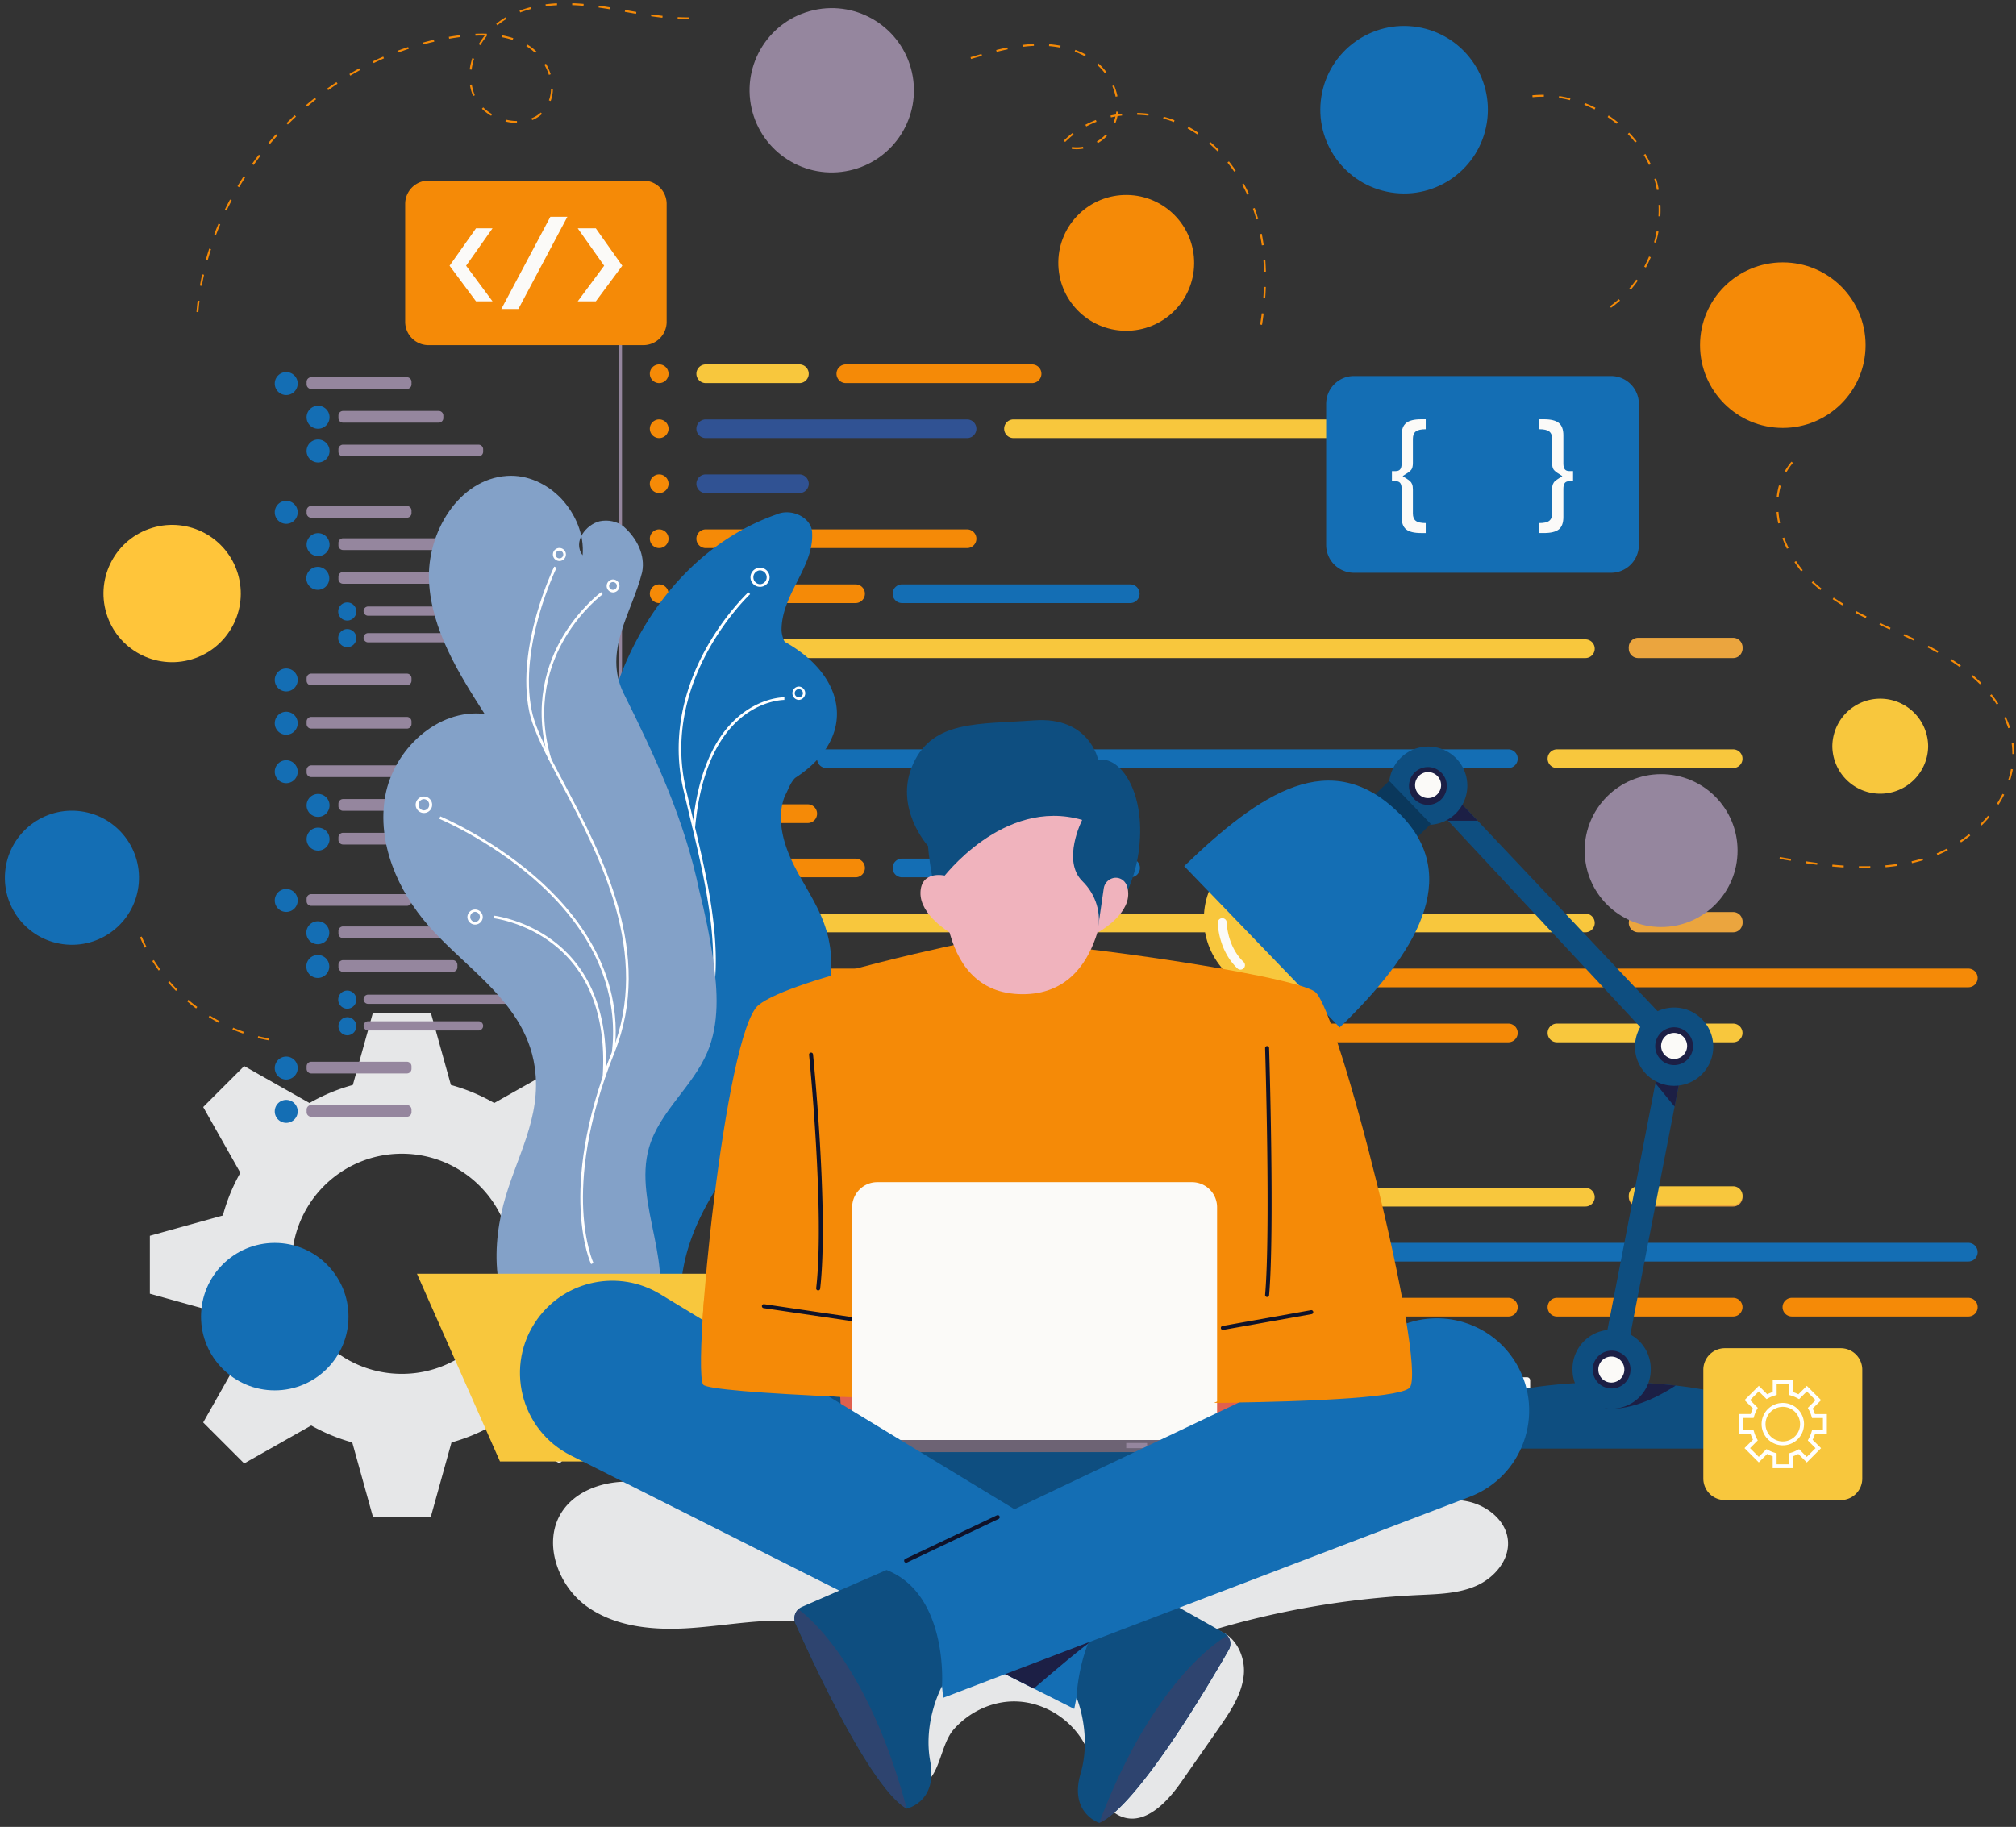 <svg xmlns="http://www.w3.org/2000/svg" width="331" height="300" viewBox="0 0 331 300">
    <rect x="0" y="0" width="331" height="300" fill="#333333" stroke="none"/>
    <g fill="none" fill-rule="evenodd">
        <path fill="#E6E7E8" d="M65.984 225.604c-9.982 0-18.074-8.092-18.074-18.074 0-9.982 8.092-18.074 18.074-18.074 9.982 0 18.074 8.092 18.074 18.074 0 9.982-8.092 18.074-18.074 18.074zm41.38-13.16v-9.512l-11.985-3.329a30.252 30.252 0 0 0-2.872-7.019l6.1-10.792-6.726-6.727-10.731 6.066a30.265 30.265 0 0 0-7.115-2.963l-3.295-11.86h-9.512l-3.295 11.86a30.265 30.265 0 0 0-7.115 2.963l-10.73-6.066-6.727 6.727 6.1 10.792a30.283 30.283 0 0 0-2.873 7.02l-11.984 3.328v9.513l12.08 3.356a30.276 30.276 0 0 0 2.866 6.834l-6.189 10.95 6.726 6.727 11.013-6.225a30.244 30.244 0 0 0 6.738 2.78l3.39 12.201h9.512l3.39-12.202a30.242 30.242 0 0 0 6.738-2.78l11.013 6.226 6.726-6.727-6.19-10.95a30.28 30.28 0 0 0 2.87-6.835l12.077-3.355z"/>
        <path fill="#95869E" d="M101.644 240.941h.48V54.118h-.48z"/>
        <path fill="#146EB4" d="M46.996 64.87a1.883 1.883 0 1 1 0-3.767 1.883 1.883 0 0 1 0 3.767"/>
        <path fill="#95869E" d="M66.804 63.87H51.1a.758.758 0 0 1-.758-.758v-.405c0-.419.34-.758.758-.758h15.705c.42 0 .759.34.759.758v.405c0 .42-.34.759-.759.759"/>
        <path fill="#146EB4" d="M46.996 86.013a1.883 1.883 0 1 1 0-3.767 1.883 1.883 0 0 1 0 3.767"/>
        <path fill="#95869E" d="M66.804 85.014H51.1a.758.758 0 0 1-.758-.759v-.405c0-.419.34-.758.758-.758h15.705c.42 0 .759.34.759.758v.405c0 .42-.34.759-.759.759"/>
        <path fill="#146EB4" d="M46.996 113.538a1.883 1.883 0 1 1 0-3.767 1.883 1.883 0 0 1 0 3.767"/>
        <path fill="#95869E" d="M66.804 112.538H51.1a.758.758 0 0 1-.758-.758v-.405c0-.42.34-.759.758-.759h15.705c.42 0 .759.34.759.759v.405c0 .418-.34.758-.759.758"/>
        <path fill="#146EB4" d="M46.996 120.65a1.883 1.883 0 1 1 0-3.767 1.883 1.883 0 0 1 0 3.766"/>
        <path fill="#95869E" d="M66.804 119.65H51.1a.758.758 0 0 1-.758-.758v-.406c0-.419.34-.758.758-.758h15.705c.42 0 .759.34.759.758v.406c0 .418-.34.758-.759.758"/>
        <path fill="#146EB4" d="M52.224 70.406a1.884 1.884 0 1 1 0-3.768 1.884 1.884 0 0 1 0 3.768"/>
        <path fill="#95869E" d="M72.032 69.406H56.327a.758.758 0 0 1-.758-.758v-.405c0-.419.34-.759.758-.759h15.705c.42 0 .759.34.759.759v.405c0 .419-.34.758-.759.758"/>
        <path fill="#146EB4" d="M52.224 75.942a1.884 1.884 0 1 1 0-3.768 1.884 1.884 0 0 1 0 3.768"/>
        <path fill="#95869E" d="M78.568 74.942h-22.24a.759.759 0 0 1-.759-.759v-.404c0-.42.34-.759.758-.759h22.24c.42 0 .76.34.76.759v.404c0 .42-.34.759-.76.759"/>
        <path fill="#146EB4" d="M52.224 91.318a1.883 1.883 0 1 1 1.884-1.884c0 1.04-.843 1.884-1.884 1.884"/>
        <path fill="#95869E" d="M83.719 90.319H56.327a.758.758 0 0 1-.758-.759v-.405c0-.419.34-.758.758-.758H83.72c.419 0 .758.34.758.758v.405c0 .42-.34.759-.758.759"/>
        <path fill="#146EB4" d="M52.224 96.854a1.884 1.884 0 1 1 0-3.767 1.884 1.884 0 0 1 0 3.767"/>
        <path fill="#95869E" d="M74.339 95.854H56.327a.759.759 0 0 1-.758-.758v-.405c0-.42.34-.758.758-.758H74.34c.419 0 .759.339.759.758v.405c0 .419-.34.758-.759.758"/>
        <path fill="#146EB4" d="M57.056 101.903a1.487 1.487 0 1 1 0-2.973 1.487 1.487 0 0 1 0 2.973"/>
        <path fill="#95869E" d="M91.1 101.114H60.454a.758.758 0 1 1 0-1.517H91.1a.758.758 0 1 1 0 1.517"/>
        <path fill="#146EB4" d="M57.056 106.272a1.487 1.487 0 1 1 0-2.973 1.487 1.487 0 0 1 0 2.973"/>
        <path fill="#95869E" d="M78.568 105.483H60.454a.758.758 0 1 1 0-1.517h18.114a.759.759 0 0 1 0 1.517"/>
        <path fill="#146EB4" d="M46.996 128.607a1.883 1.883 0 1 1 0-3.766 1.883 1.883 0 0 1 0 3.766"/>
        <path fill="#95869E" d="M66.804 127.608H51.1a.758.758 0 0 1-.758-.759v-.405c0-.419.34-.758.758-.758h15.705c.42 0 .759.34.759.758v.405c0 .42-.34.759-.759.759"/>
        <path fill="#146EB4" d="M46.996 149.75a1.883 1.883 0 1 1 0-3.767 1.883 1.883 0 0 1 0 3.767"/>
        <path fill="#95869E" d="M66.804 148.751H51.1a.758.758 0 0 1-.758-.758v-.406c0-.419.34-.758.758-.758h15.705c.42 0 .759.34.759.758v.406c0 .418-.34.758-.759.758"/>
        <path fill="#146EB4" d="M46.996 177.275a1.883 1.883 0 1 1 0-3.767 1.883 1.883 0 0 1 0 3.767"/>
        <path fill="#95869E" d="M66.804 176.275H51.1a.759.759 0 0 1-.758-.758v-.405c0-.42.34-.759.758-.759h15.705c.42 0 .759.34.759.759v.405c0 .419-.34.758-.759.758"/>
        <path fill="#146EB4" d="M46.996 184.387a1.883 1.883 0 1 1 0-3.767 1.883 1.883 0 0 1 0 3.767"/>
        <path fill="#95869E" d="M66.804 183.387H51.1a.758.758 0 0 1-.758-.758v-.406c0-.418.34-.758.758-.758h15.705c.42 0 .759.34.759.758v.406c0 .419-.34.758-.759.758"/>
        <path fill="#146EB4" d="M52.224 134.143a1.883 1.883 0 1 1 0-3.767 1.883 1.883 0 0 1 0 3.767"/>
        <path fill="#95869E" d="M72.032 133.144H56.327a.759.759 0 0 1-.758-.759v-.405c0-.419.34-.759.758-.759h15.705c.42 0 .759.34.759.759v.405c0 .419-.34.759-.759.759"/>
        <path fill="#146EB4" d="M52.224 139.679a1.884 1.884 0 1 1 0-3.768 1.884 1.884 0 0 1 0 3.768"/>
        <path fill="#95869E" d="M78.568 138.68h-22.24a.759.759 0 0 1-.759-.76v-.404c0-.42.34-.759.758-.759h22.24c.42 0 .76.34.76.759v.405c0 .419-.34.758-.76.758"/>
        <path fill="#146EB4" d="M52.224 155.055a1.884 1.884 0 1 1 0-3.767 1.884 1.884 0 0 1 0 3.767"/>
        <path fill="#95869E" d="M83.719 154.056H56.327a.759.759 0 0 1-.758-.759v-.405c0-.418.34-.758.758-.758H83.72c.419 0 .758.34.758.758v.405c0 .42-.34.76-.758.76"/>
        <path fill="#146EB4" d="M52.224 160.591a1.884 1.884 0 1 1 0-3.767 1.884 1.884 0 0 1 0 3.767"/>
        <path fill="#95869E" d="M74.339 159.591H56.327a.759.759 0 0 1-.758-.758v-.405c0-.42.34-.758.758-.758H74.34c.419 0 .759.339.759.758v.405c0 .419-.34.758-.759.758"/>
        <path fill="#146EB4" d="M57.056 165.64a1.487 1.487 0 1 1 0-2.973 1.487 1.487 0 0 1 0 2.973"/>
        <path fill="#95869E" d="M91.1 164.851H60.454a.758.758 0 1 1 0-1.517H91.1a.758.758 0 1 1 0 1.517"/>
        <path fill="#146EB4" d="M57.056 170.01a1.487 1.487 0 1 1 0-2.974 1.487 1.487 0 0 1 0 2.973"/>
        <path fill="#95869E" d="M78.568 169.22H60.454a.758.758 0 1 1 0-1.516h18.114a.758.758 0 1 1 0 1.517"/>
        <path fill="#F58A07" d="M108.229 62.91a1.534 1.534 0 1 1 0-3.069 1.534 1.534 0 0 1 0 3.069"/>
        <path fill="#F8C73D" d="M131.251 62.91h-15.378a1.534 1.534 0 1 1 0-3.069h15.378a1.534 1.534 0 1 1 0 3.069"/>
        <path fill="#F58A07" d="M169.453 62.91h-30.576a1.534 1.534 0 0 1 0-3.069h30.576a1.534 1.534 0 1 1 0 3.069M108.229 71.94a1.534 1.534 0 1 1 0-3.068 1.534 1.534 0 0 1 0 3.068"/>
        <path fill="#305293" d="M158.777 71.94h-42.904a1.534 1.534 0 1 1 0-3.069h42.904a1.534 1.534 0 0 1 0 3.07"/>
        <path fill="#F8C73D" d="M244.447 71.94h-78.044a1.534 1.534 0 0 1 0-3.069h78.044a1.534 1.534 0 0 1 0 3.07"/>
        <path fill="#F58A07" d="M108.229 80.97a1.534 1.534 0 1 1-.001-3.068 1.534 1.534 0 0 1 0 3.068"/>
        <path fill="#305293" d="M131.251 80.97h-15.378a1.534 1.534 0 1 1 0-3.068h15.378a1.534 1.534 0 1 1 0 3.068"/>
        <path fill="#F58A07" d="M108.229 90.001a1.534 1.534 0 1 1 0-3.069 1.534 1.534 0 0 1 0 3.069M123.48 90.001h-7.607a1.534 1.534 0 1 1 0-3.069h7.607a1.534 1.534 0 1 1 0 3.069M158.777 90.001h-27.671a1.534 1.534 0 1 1 0-3.069h27.67a1.534 1.534 0 0 1 0 3.069M108.229 99.031a1.534 1.534 0 1 1 0-3.068 1.534 1.534 0 0 1 0 3.068M140.474 99.031h-15.378a1.534 1.534 0 0 1 0-3.068h15.378a1.534 1.534 0 0 1 0 3.068"/>
        <path fill="#146EB4" d="M185.627 99.031H148.1a1.534 1.534 0 1 1 0-3.068h37.527a1.535 1.535 0 0 1 0 3.068"/>
        <path fill="#494E5B" d="M108.229 108.062a1.534 1.534 0 1 1 0-3.069 1.534 1.534 0 0 1 0 3.069"/>
        <path fill="#F8C73D" d="M260.298 108.062H125.096a1.534 1.534 0 0 1 0-3.069h135.202a1.534 1.534 0 0 1 0 3.069"/>
        <path fill="#EBA53E" d="M284.56 108.062h-15.6a1.534 1.534 0 1 1 0-3.069h15.6a1.534 1.534 0 0 1 0 3.069"/>
        <path fill="#EBA53E" d="M284.56 107.807h-15.6a1.534 1.534 0 1 1 0-3.069h15.6a1.534 1.534 0 0 1 0 3.069"/>
        <path fill="#494E5B" d="M108.229 117.092a1.535 1.535 0 1 1 0-3.069 1.535 1.535 0 0 1 0 3.07M108.229 126.123a1.534 1.534 0 1 1 0-3.069 1.534 1.534 0 0 1 0 3.069"/>
        <path fill="#146EB4" d="M247.654 126.123H135.69a1.534 1.534 0 0 1 0-3.069h111.964a1.534 1.534 0 0 1 0 3.069"/>
        <path fill="#F8C73D" d="M284.56 126.123h-28.927a1.534 1.534 0 1 1 0-3.069h28.927a1.534 1.534 0 0 1 0 3.069"/>
        <path fill="#494E5B" d="M108.229 135.153a1.534 1.534 0 1 1 0-3.069 1.534 1.534 0 0 1 0 3.069"/>
        <path fill="#F58A07" d="M132.621 135.153h-7.525a1.534 1.534 0 0 1 0-3.069h7.525a1.534 1.534 0 1 1 0 3.069"/>
        <path fill="#494E5B" d="M108.229 144.064a1.534 1.534 0 1 1 0-3.068 1.534 1.534 0 0 1 0 3.068"/>
        <path fill="#F58A07" d="M140.474 144.064h-15.378a1.534 1.534 0 0 1 0-3.068h15.378a1.534 1.534 0 0 1 0 3.068"/>
        <path fill="#146EB4" d="M185.627 144.064H148.1a1.534 1.534 0 1 1 0-3.068h37.527a1.534 1.534 0 0 1 0 3.068"/>
        <path fill="#494E5B" d="M108.229 153.095a1.534 1.534 0 1 1 0-3.068 1.534 1.534 0 0 1 0 3.068"/>
        <path fill="#F8C73D" d="M260.298 153.095H125.096a1.534 1.534 0 0 1 0-3.069h135.202a1.534 1.534 0 0 1 0 3.07"/>
        <path fill="#EBA53E" d="M284.56 153.095h-15.6a1.534 1.534 0 1 1 0-3.069h15.6a1.534 1.534 0 0 1 0 3.07"/>
        <path fill="#EBA53E" d="M284.56 152.84h-15.6a1.535 1.535 0 0 1 0-3.069h15.6a1.534 1.534 0 1 1 0 3.069"/>
        <path fill="#494E5B" d="M108.229 162.125a1.534 1.534 0 1 1 0-3.068 1.534 1.534 0 0 1 0 3.068"/>
        <path fill="#F58A07" d="M323.175 162.125H135.69a1.534 1.534 0 0 1 0-3.068h187.485a1.534 1.534 0 0 1 0 3.068"/>
        <path fill="#494E5B" d="M108.229 171.155a1.534 1.534 0 1 1 0-3.068 1.534 1.534 0 0 1 0 3.068"/>
        <path fill="#208DA2" d="M166.952 171.155H135.69a1.534 1.534 0 1 1 0-3.068h31.262a1.534 1.534 0 1 1 0 3.068"/>
        <path fill="#F58A07" d="M247.654 171.155H176.04a1.534 1.534 0 1 1 0-3.068h71.614a1.534 1.534 0 0 1 0 3.068"/>
        <path fill="#F8C73D" d="M284.56 171.155h-28.927a1.534 1.534 0 1 1 0-3.068h28.927a1.534 1.534 0 0 1 0 3.068"/>
        <path fill="#494E5B" d="M108.229 180.186a1.534 1.534 0 1 1 0-3.069 1.534 1.534 0 0 1 0 3.069"/>
        <path fill="#EBA53E" d="M132.621 180.186h-7.525a1.534 1.534 0 1 1 0-3.068h7.525a1.534 1.534 0 1 1 0 3.068"/>
        <path fill="#494E5B" d="M108.229 189.097a1.534 1.534 0 1 1 0-3.068 1.534 1.534 0 0 1 0 3.068"/>
        <path fill="#95869E" d="M140.474 189.097h-15.378a1.534 1.534 0 1 1 0-3.068h15.378a1.534 1.534 0 0 1 0 3.068"/>
        <path fill="#208DA2" d="M185.627 189.097H148.1a1.534 1.534 0 1 1 0-3.068h37.527a1.535 1.535 0 0 1 0 3.068"/>
        <path fill="#494E5B" d="M108.229 198.128a1.534 1.534 0 1 1 0-3.068 1.534 1.534 0 0 1 0 3.068"/>
        <path fill="#F8C73D" d="M260.298 198.128H125.096a1.534 1.534 0 0 1 0-3.069h135.202a1.534 1.534 0 0 1 0 3.069"/>
        <path fill="#EBA53E" d="M284.56 198.128h-15.6a1.534 1.534 0 1 1 0-3.069h15.6a1.534 1.534 0 0 1 0 3.069"/>
        <path fill="#F8C73D" d="M284.56 197.873h-15.6a1.534 1.534 0 1 1 0-3.069h15.6a1.534 1.534 0 0 1 0 3.069"/>
        <path fill="#494E5B" d="M108.229 207.158a1.534 1.534 0 1 1 0-3.068 1.534 1.534 0 0 1 0 3.068"/>
        <path fill="#146EB4" d="M323.175 207.158H135.69a1.534 1.534 0 0 1 0-3.068h187.485a1.534 1.534 0 0 1 0 3.068"/>
        <path fill="#494E5B" d="M108.229 216.189a1.534 1.534 0 1 1 0-3.069 1.534 1.534 0 0 1 0 3.069"/>
        <path fill="#F58A07" d="M247.654 216.189H135.69a1.534 1.534 0 0 1 0-3.069h111.964a1.534 1.534 0 0 1 0 3.069M284.56 216.189h-28.927a1.534 1.534 0 1 1 0-3.069h28.927a1.534 1.534 0 0 1 0 3.069M323.175 216.189H294.25a1.535 1.535 0 1 1 0-3.069h28.926a1.534 1.534 0 0 1 0 3.069"/>
        <path fill="#494E5B" d="M108.229 225.22a1.535 1.535 0 1 1 0-3.07 1.535 1.535 0 0 1 0 3.07"/>
        <path fill="#EBA53E" d="M132.621 225.22h-7.525a1.534 1.534 0 0 1 0-3.07h7.525a1.534 1.534 0 1 1 0 3.07"/>
        <path fill="#146EB4" d="M99.133 210.571c-3.437-3.908-3.489-9.888-1.684-14.77 1.806-4.88 5.156-9.001 8.117-13.28 2.962-4.28 5.654-9.05 5.821-14.251.31-9.65-7.853-17.28-11.21-26.333a28.838 28.838 0 0 1-1.626-7.077c-2.055-20.51 9.11-43.401 28.93-50.38 2.512-1.116 5.862.559 5.862 3.071.28 5.583-5.024 10.05-5.024 15.911 0 .559.279 1.675.558 1.954 10.05 5.583 12.003 15.633 1.675 22.332-.838.837-1.117 1.954-1.7 2.985-.695 1.78-.776 3.684-.474 5.572.302 1.887.988 3.759 1.828 5.473 1.681 3.43 3.97 6.575 5.212 10.187 3.396 9.868-1.7 20.588-7.757 29.085-6.057 8.498-13.446 16.676-15.423 26.923-.633 3.281-.7 6.747-2.178 9.745-1.48 2.998-5.062 5.366-8.131 4.044l-.61-2.703"/>
        <path fill="#FFF" d="M107.706 180.02l-.274-.33c13.963-11.58 9.81-28.925 5.793-45.7a635.584 635.584 0 0 1-1.027-4.332c-2.227-9.584.794-17.884 3.72-23.16 3.167-5.71 6.914-9.207 6.951-9.242l.292.316c-.148.137-14.746 13.902-10.544 31.988.334 1.44.68 2.885 1.026 4.33 4.047 16.902 8.233 34.38-5.937 46.13"/>
        <path fill="#83A1C8" d="M70.446 152.123c-5.15-5.833-8.568-13.72-7.198-21.38 1.371-7.66 8.592-14.414 16.321-13.505-4.294-6.707-8.723-13.817-9.13-21.77-.406-7.954 4.857-16.794 12.804-17.323 3.373-.225 6.63 1.325 8.941 3.77 2.358 2.566 3.754 5.915 3.475 9.265-1.675-2.233.558-5.024 2.79-5.583 1.397-.279 2.793 0 3.909.838 2.233 1.954 3.629 4.745 3.07 7.536-1.674 6.7-6.42 12.841-3.07 19.82 5.304 10.607 10.05 20.935 12.447 32.451.469 1.87.907 3.75 1.291 5.64.385 1.892.717 3.795.993 5.705.738 5.1 1.052 10.49-.967 15.232-2.406 5.646-7.86 9.732-9.56 15.63-2.696 9.354 4.907 20.093.358 28.7-3.296 6.233-12.145 7.363-17.926 4.16-8.242-4.568-8.446-15.391-6.345-23.489 1.985-7.651 6.362-14.242 5.147-22.587-.421-2.899-1.455-5.411-2.867-7.685-3.658-5.89-9.848-10.177-14.483-15.425"/>
        <path fill="#F8C73D" d="M68.463 209.17h57.566l-15.473 30.82H82.09l-13.628-30.82"/>
        <path fill="#FFF" d="M97.051 207.587c-.058-.125-1.441-3.108-1.72-8.924-.258-5.35.428-14.196 5.153-25.96 6.45-16.06-2.039-32.117-8.237-43.841-2.527-4.779-4.709-8.906-5.36-12.05C84.667 106.07 90.937 93.168 91 93.039l.385.19c-.063.128-6.269 12.9-4.076 23.496.638 3.084 2.807 7.186 5.318 11.936 6.238 11.798 14.78 27.957 8.256 44.203-4.69 11.674-5.376 20.445-5.125 25.747.271 5.74 1.668 8.762 1.682 8.792l-.389.184"/>
        <path fill="#FFF" d="M100.897 172.808l-.427-.05c.843-7.217-.737-18.044-13.047-28.633-7.378-6.348-15.216-9.633-15.295-9.665l.165-.397c.079.032 7.98 3.344 15.41 9.736 6.874 5.913 14.743 15.746 13.194 29.01M90.093 124.73c-2.694-8.972-.213-15.968 2.343-20.257 2.768-4.645 6.225-7.207 6.26-7.232l.253.346c-.034.026-3.43 2.545-6.152 7.12-2.507 4.213-4.94 11.084-2.292 19.9l-.412.123"/>
        <path fill="#FFF" d="M99.373 176.88l-.428-.03c.464-6.795-.601-16.121-8.309-21.96-4.609-3.492-9.469-4.086-9.517-4.091l.049-.427c.05.006 5.026.613 9.728 4.175 7.86 5.955 8.949 15.432 8.477 22.333M114.124 135.952l-.428-.038c.538-6.146 2.402-14.395 8.225-18.785 3.503-2.642 6.729-2.623 6.866-2.623l-.006.43c-.034.007-3.239-.011-6.625 2.554-5.679 4.3-7.502 12.413-8.032 18.462M69.601 131.23a.925.925 0 0 0 0 1.848.925.925 0 0 0 0-1.847zm0 2.277a1.355 1.355 0 0 1-1.353-1.353c0-.746.607-1.353 1.353-1.353.747 0 1.354.607 1.354 1.353s-.607 1.353-1.354 1.353zM131.156 113.168a.67.67 0 1 0 .002 1.34.67.67 0 0 0-.002-1.34zm0 1.768a1.1 1.1 0 0 1 0-2.198 1.1 1.1 0 0 1 0 2.198zM78.003 149.736a.833.833 0 0 0 0 1.664.833.833 0 0 0 0-1.664zm0 2.093a1.263 1.263 0 0 1-1.262-1.26 1.263 1.263 0 0 1 2.524 0c0 .695-.566 1.26-1.262 1.26zM91.848 90.418a.637.637 0 1 0 .002 1.274.637.637 0 0 0-.002-1.274zm0 1.703a1.067 1.067 0 1 1 1.066-1.066c0 .587-.478 1.066-1.066 1.066zM100.641 95.582a.637.637 0 1 0 .002 1.274.637.637 0 0 0-.002-1.274zm0 1.703a1.067 1.067 0 0 1 0-2.133c.588 0 1.067.479 1.067 1.066 0 .588-.479 1.067-1.067 1.067zM124.787 93.656a1.14 1.14 0 0 0 0 2.278 1.14 1.14 0 0 0 0-2.278zm0 2.708a1.57 1.57 0 0 1-1.568-1.57 1.57 1.57 0 0 1 1.568-1.568 1.57 1.57 0 0 1 1.57 1.569 1.57 1.57 0 0 1-1.57 1.569z"/>
        <path fill="#F8C73D" d="M222.674 150.876c0 6.909-5.599 12.51-12.509 12.51s-12.51-5.601-12.51-12.51c0-6.908 5.6-12.51 12.51-12.51s12.509 5.602 12.509 12.51"/>
        <path fill="#FBFAF8" d="M203.67 159.229a.734.734 0 0 0 .509-1.263c-2.732-2.626-2.764-6.442-2.764-6.48a.734.734 0 0 0-1.467 0c0 .181.036 4.484 3.213 7.538a.731.731 0 0 0 .508.205"/>
        <path fill="#0E4E80" d="M262.596 225.184l10.255-52.72-39.393-42.29 2.064-2.9 41.468 43.905-10.372 53.44-4.022.565"/>
        <path fill="#1C1F45" d="M238.001 129.9l4.605 4.875h-4.863l-1.583-1.7 1.841-3.176M274.944 181.725l-3.148-3.837.197-1.01 3.952-.312-1.001 5.16"/>
        <path fill="#FBFAF8" d="M251.237 231.814a.512.512 0 0 1-.513.513h-6.801a.515.515 0 0 1-.515-.513v-5.134c0-.283.232-.512.515-.512h6.8c.285 0 .514.229.514.512v5.134"/>
        <path fill="#0E4E80" d="M264.606 226.96c-16.753 0-30.335 3.91-30.335 10.915h60.672c0-7.005-13.582-10.916-30.337-10.916"/>
        <path fill="#1C1F45" d="M264.606 231.327c-3.046 0-2.438-2.311-1.303-4.359.433-.005.867-.009 1.303-.009 3.699 0 7.242.191 10.52.564-1.691 1.12-6.192 3.804-10.52 3.804"/>
        <path fill="#0E4E80" d="M238.95 133.649a6.425 6.425 0 0 1-9.087-.168 6.426 6.426 0 1 1 9.086.168"/>
        <path fill="#1C1F45" d="M236.643 131.258a3.104 3.104 0 1 1-4.306-4.47 3.104 3.104 0 0 1 4.306 4.47"/>
        <path fill="#0E4E80" d="M281.293 171.8a6.426 6.426 0 1 1-12.851-.002 6.426 6.426 0 0 1 12.851.002"/>
        <path fill="#1C1F45" d="M277.971 171.8a3.103 3.103 0 1 1-6.206 0 3.103 3.103 0 0 1 6.206 0"/>
        <path fill="#0E4E80" d="M271.03 224.902a6.424 6.424 0 1 1-12.848 0 6.425 6.425 0 1 1 12.848 0"/>
        <path fill="#1C1F45" d="M267.71 224.902a3.104 3.104 0 1 1-6.208-.002 3.104 3.104 0 0 1 6.208.002"/>
        <path fill="#0A385C" d="M232.029 138.101l-6.827-7.082 2.894-2.79 6.827 7.083-2.894 2.79"/>
        <path fill="#146EB4" d="M194.426 142.23c12.5-12.049 24.109-19.862 35.4-8.57 10.38 10.38 2.633 23.01-9.867 35.06l-25.533-26.49"/>
        <path fill="#FBFAF8" d="M234.473 126.79a2.135 2.135 0 0 0-2.136 2.136 2.135 2.135 0 1 0 4.272 0c0-1.18-.956-2.136-2.136-2.136M274.867 169.622a2.136 2.136 0 1 0 0 4.272 2.136 2.136 0 1 0 0-4.272M264.606 222.765a2.137 2.137 0 1 0 0 4.273 2.137 2.137 0 0 0 0-4.273"/>
        <path fill="#E6E7E8" d="M185.877 298.645a4.748 4.748 0 0 1-1.704-.317c-3.786-1.442-3.989-6.565-5.39-10.367-1.84-4.987-6.972-8.567-12.287-8.567h-.005c-3.76 0-7.434 1.79-9.902 4.597-2.202 2.503-2.183 7.607-5.122 9.071-.94.466-1.742.678-2.429.678-5.934 0-3.193-15.775-4.142-18.72-1.763-5.465-7.96-8.257-13.68-8.764a34.948 34.948 0 0 0-3.088-.13c-4.893 0-9.787.88-14.688 1.22a48.32 48.32 0 0 1-3.335.122c-4.9 0-9.839-.86-13.772-3.682-4.831-3.466-7.336-10.674-4.018-15.607 2.142-3.186 6.138-4.708 9.973-4.855.25-.01.499-.015.747-.015 3.579 0 7.102.953 10.583 1.826 20.726 5.198 42.09 7.803 63.459 7.803 18.092 0 36.188-1.868 53.89-5.612 2.384-.504 4.823-1.043 7.24-1.043.89 0 1.779.073 2.66.249 3.27.65 6.44 3.136 6.718 6.459.27 3.211-2.244 6.12-5.193 7.42-2.949 1.299-6.27 1.362-9.488 1.515a141.71 141.71 0 0 0-33.588 5.696c3.246.416 5.21 4.14 4.896 7.397-.313 3.257-2.245 6.102-4.116 8.785l-6.162 8.843c-1.979 2.839-4.89 5.998-8.057 5.998"/>
        <path fill="#0E4E80" d="M127.627 226.359l91.43-3.99-5.654 20.664-53.234 22.324-33.902-15.111 1.36-23.887"/>
        <path fill="#E1604E" d="M137.382 217.61l.793 16.252h69.862l1.76-34.021-72.415 17.77"/>
        <path fill="#F58A07" d="M159.848 154.505s-29.834 6.047-35.321 10.551c-5.487 4.505-10.922 59.775-9.068 62.325 1.855 2.55 113.505 5.156 116.079.376 2.574-4.779-11.765-62.019-15.625-64.887-3.86-2.868-46.61-9.008-56.065-8.365"/>
        <path fill="#0F1229" d="M208.044 212.982l-.029-.002a.329.329 0 0 1-.299-.355c.911-10.53.009-40.182 0-40.48a.329.329 0 1 1 .656-.02c.01.298.913 29.99-.001 40.556a.328.328 0 0 1-.327.3M134.336 211.903l-.038-.002a.329.329 0 0 1-.29-.364c1.426-12.465-1.143-38.069-1.17-38.326a.328.328 0 1 1 .654-.066c.027.257 2.603 25.932 1.17 38.467a.329.329 0 0 1-.326.291"/>
        <path fill="#F0B3BD" d="M144.697 225.083l-1.41-5.693a.76.76 0 0 1 .513-.908l1.93-.599a.76.76 0 0 0 .52-.587l.328-1.768a.76.76 0 0 1 .747-.622h1.578a.759.759 0 0 0 .644-.357l.962-1.539a.76.76 0 0 1 1.031-.25l1.827 1.082a.76.76 0 0 0 .758.009l1.072-.6a.76.76 0 0 1 1.004.244l3.842 5.805a.76.76 0 0 1-.238 1.068l-.85.52a.76.76 0 0 1-.966-.146c-.503-.568-1.437-.13-1.32.62l.04.253a.76.76 0 0 1-.415.799l-7.533 3.717a.76.76 0 0 1-.154.057c-.473.117-2.786.602-3.805-.863a.733.733 0 0 1-.105-.242M197.773 225.083l1.408-5.693a.76.76 0 0 0-.512-.908l-1.929-.599a.76.76 0 0 1-.521-.587l-.328-1.768a.76.76 0 0 0-.747-.622h-1.577a.76.76 0 0 1-.645-.357l-.961-1.539a.76.76 0 0 0-1.032-.25l-1.826 1.082a.76.76 0 0 1-.759.009l-1.071-.6a.76.76 0 0 0-1.005.244l-3.84 5.805a.76.76 0 0 0 .236 1.068l.851.52a.76.76 0 0 0 .965-.146c.503-.568 1.437-.13 1.32.62l-.039.253a.76.76 0 0 0 .415.799l7.532 3.717c.05.025.1.043.154.057.473.117 2.787.602 3.805-.863a.733.733 0 0 0 .106-.242"/>
        <path fill="#0F1229" d="M143.266 217.445l-.048-.004-17.861-2.63a.329.329 0 0 1 .096-.65l17.86 2.63a.329.329 0 0 1-.047.654M200.777 218.391a.328.328 0 0 1-.058-.651l14.52-2.59a.328.328 0 1 1 .115.647l-14.52 2.59-.057.004"/>
        <path fill="#F0B3BD" d="M155.08 141.714s-2.506 21.55 12.84 21.55c13.96 0 13.474-18.54 13.474-18.54s1.396-11.475-9.427-12.774c-10.822-1.298-17.54 5.891-16.887 9.764"/>
        <path fill="#0E4E80" d="M177.68 134.643s-3.41 6.68.047 10.073c2.205 2.165 3.18 5.288 2.472 8.297l-.037.161s5.795-4.59 6.868-13.897c1.074-9.308-3.149-15.165-6.725-14.504 0 0-1.423-7.15-10.506-6.482-9.083.669-16.579-.069-19.868 7.132-3.289 7.2 2.444 13.505 2.444 13.505s.448 7.62 3.548 14.25l-1.21-8.898s9.98-13.407 22.967-9.637"/>
        <path fill="#F0B3BD" d="M181.22 145.878l-1.058 7.296s5.158-2.738 5.076-6.453c-.028-1.238-.457-1.922-1.018-2.284-1.197-.771-2.795.032-3 1.441M155.11 143.78l.894 9.394s-4.958-2.873-4.875-6.587c.083-3.715 3.981-2.807 3.981-2.807"/>
        <path fill="#FBFAF8" d="M195.712 194.129h-51.68a4.114 4.114 0 0 0-4.115 4.114v34.108a4.114 4.114 0 0 0 4.114 4.114h51.681a4.114 4.114 0 0 0 4.115-4.114v-34.108a4.115 4.115 0 0 0-4.115-4.114"/>
        <path fill="#6D6374" d="M198.83 238.458h-57.917a.996.996 0 1 1 0-1.993h57.917a.996.996 0 1 1 0 1.993"/>
        <path fill="#95869E" d="M190.212 237.386a.425.425 0 1 1-.85 0 .425.425 0 0 1 .85 0M184.91 237.811h3.428v-.85h-3.428z"/>
        <path fill="#146EB4" d="M108.393 212.513l79.358 48.182c-6.388 5.187-9.944 11.965-11.374 19.935L93.713 239c-8.321-4.19-10.926-14.827-5.482-22.388 4.62-6.418 13.401-8.203 20.162-4.099"/>
        <path fill="#1C1F45" d="M164.803 268.009l-5.04 4.255 9.969 5.02c2.982-2.567 8.798-7.52 9.664-7.85 1.172-.448-14.593-1.425-14.593-1.425"/>
        <path fill="#0E4E80" d="M187.751 260.695l13.218 7.448a2.039 2.039 0 0 1 .767 2.79c-3.487 6.082-15.116 25.732-21.26 28.402 0 0-4.963-1.593-3.062-8.079 1.9-6.488-.657-12.49-.657-12.49s.431-15.12 10.994-18.071"/>
        <path fill="#2E446F" d="M180.475 299.335c6.145-2.67 17.774-22.32 21.26-28.402a2.038 2.038 0 0 0-.232-2.354c-2.361 1.398-12.59 8.502-21.028 30.756"/>
        <path fill="#146EB4" d="M229.408 217.953l-83.847 39.862c5.828 5.81 8.676 12.914 9.288 20.99l86.47-33.01c8.703-3.322 12.376-13.638 7.73-21.714-3.945-6.855-12.498-9.524-19.641-6.128"/>
        <path fill="#0E4E80" d="M145.56 257.815l-13.905 6.065a2.038 2.038 0 0 0-1.047 2.698c2.85 6.403 12.421 27.137 18.262 30.42 0 0 5.098-1.084 3.868-7.728-1.231-6.647 1.923-12.357 1.923-12.357s1.108-15.089-9.1-19.098"/>
        <path fill="#2E446F" d="M148.87 296.997c-5.84-3.282-15.412-24.016-18.262-30.42a2.038 2.038 0 0 1 .471-2.317c2.207 1.63 11.66 9.737 17.791 32.737"/>
        <path fill="#F58A07" d="M115.6 213.157c-.592 7.707-.71 13.442-.14 14.224.52.717 9.721 1.438 22.735 1.999L115.6 213.157M199.332 230.368c17.663-.204 31.325-.975 32.206-2.61.63-1.17.246-5.487-.75-11.38l-31.456 13.99"/>
        <path fill="#0F1229" d="M148.773 256.617a.33.33 0 0 1-.141-.626l15.039-7.15a.328.328 0 1 1 .282.594l-15.04 7.15a.324.324 0 0 1-.14.032"/>
        <path fill="#F58A07" d="M109.455 52.85a3.828 3.828 0 0 1-3.828 3.827H70.354a3.828 3.828 0 0 1-3.828-3.827V33.488a3.828 3.828 0 0 1 3.828-3.827h35.273a3.828 3.828 0 0 1 3.828 3.828v19.36"/>
        <path fill="#FBFAF8" d="M82.315 50.74h2.796l8.047-15.142h-2.796L82.315 50.74M102.175 43.618h-.021l-4.33-6.124h-2.968l4.339 6.141-4.34 5.85h2.97l4.329-5.832h.02l-.01-.018.01-.017M73.807 43.618h.02l4.329-6.124h2.713l-4.34 6.141 4.34 5.85h-2.713l-4.329-5.832h-.02l.01-.018-.01-.017"/>
        <path fill="#146EB4" d="M269.079 89.48a4.578 4.578 0 0 1-4.578 4.578h-42.186a4.578 4.578 0 0 1-4.577-4.578V66.324a4.578 4.578 0 0 1 4.577-4.577h42.186a4.578 4.578 0 0 1 4.578 4.578v23.154"/>
        <path fill="#FBFAF8" d="M231.72 77.124c-.171.23-.48.473-.924.732l-.494.322c.143.115.308.222.494.322.316.202.549.366.7.495.149.13.267.3.354.516.086.216.129.509.129.882v3.933c0 .56.161.961.483 1.205.323.244.864.366 1.624.366v1.633h-.753c-1.147 0-1.967-.2-2.461-.601-.495-.402-.742-1.076-.742-2.022v-4.643c0-.444-.08-.764-.237-.957-.157-.194-.401-.29-.73-.29h-.624v-1.656h.623c.33 0 .574-.096.731-.29.158-.193.237-.513.237-.957v-4.643c0-.932.247-1.602.742-2.01.494-.41 1.314-.613 2.461-.613h.753v1.633c-.76 0-1.3.122-1.624.366-.322.244-.483.646-.483 1.204v3.955c0 .517-.086.889-.258 1.118M258.277 77.361v1.656h-.623c-.33 0-.574.096-.732.29-.157.193-.236.513-.236.957v4.643c0 .946-.247 1.62-.741 2.022-.495.4-1.316.6-2.462.6h-.753v-1.632c.76 0 1.301-.122 1.623-.366.323-.244.484-.646.484-1.205v-3.933c0-.373.043-.666.13-.882.085-.215.203-.387.354-.516.15-.13.384-.293.698-.495.187-.1.352-.207.495-.322l-.495-.322c-.444-.259-.752-.502-.924-.732-.172-.23-.258-.6-.258-1.118v-3.955c0-.558-.16-.96-.484-1.204-.322-.244-.863-.366-1.623-.366v-1.633h.753c1.146 0 1.967.203 2.462.613.494.408.741 1.078.741 2.01v4.643c0 .444.079.764.236.957.158.194.402.29.732.29h.623"/>
        <path fill="#146EB4" d="M244.118 20.188c-1.199 7.501-8.251 12.61-15.753 11.412-7.5-1.199-12.61-8.252-11.412-15.753 1.199-7.501 8.251-12.61 15.753-11.412 7.501 1.199 12.61 8.251 11.412 15.753M12.738 133.167C6.679 132.655 1.352 137.152.84 143.21c-.512 6.06 3.984 11.386 10.043 11.898 6.059.513 11.386-3.984 11.898-10.043.512-6.059-3.984-11.385-10.043-11.898"/>
        <path fill="#F8C73D" d="M305.762 242.797a3.532 3.532 0 0 1-3.532 3.533h-19.035a3.533 3.533 0 0 1-3.533-3.533v-17.87a3.533 3.533 0 0 1 3.533-3.533h19.035a3.533 3.533 0 0 1 3.532 3.533v17.87"/>
        <path fill="#FFFFFE" d="M294.375 226.628h-3.314v1.96a5.445 5.445 0 0 0-.898.373l-1.39-1.39-2.343 2.343 1.387 1.388c-.15.286-.276.585-.374.898h-1.964v3.314h1.96c.098.312.224.612.373.898l-1.389 1.39 2.343 2.343 1.387-1.387c.286.15.585.276.899.374v1.963h3.314v-1.96c.31-.098.611-.223.897-.373l1.39 1.39 2.342-2.343-1.388-1.387c.152-.286.279-.586.377-.898h1.961v-3.314h-1.958a5.535 5.535 0 0 0-.374-.899l1.391-1.39-2.344-2.343-1.388 1.388a5.518 5.518 0 0 0-.897-.374v-1.964zm-.643.644v1.792l.45.142c.27.085.536.196.792.33l.418.22.336-.335.932-.932 1.432 1.433-.935.934-.332.334.218.419c.133.258.244.525.33.793l.14.452h1.79v2.026h-1.79l-.143.45c-.086.27-.197.536-.333.792l-.219.42.336.335.932.932-1.433 1.432-.934-.934-.333-.334-.421.218a4.757 4.757 0 0 1-.792.33l-.453.141v1.79h-2.025v-1.792l-.45-.142a4.888 4.888 0 0 1-.793-.33l-.42-.22-1.266 1.266-1.432-1.432 1.268-1.269-.22-.418a4.887 4.887 0 0 1-.328-.794l-.142-.451h-1.789v-2.026h1.792l.142-.45a4.85 4.85 0 0 1 .33-.793l.22-.42-1.266-1.267 1.432-1.432 1.268 1.269.419-.22a4.9 4.9 0 0 1 .795-.328l.45-.142v-1.789h2.027z"/>
        <path fill="#FFFFFE" d="M292.712 230.379a3.483 3.483 0 0 0 0 6.966 3.485 3.485 0 0 0 3.485-3.483 3.485 3.485 0 0 0-3.485-3.483zm0 .644a2.842 2.842 0 0 1 2.839 2.839 2.842 2.842 0 0 1-2.839 2.839 2.842 2.842 0 0 1-2.838-2.84 2.842 2.842 0 0 1 2.838-2.838z"/>
        <path fill="#F58A07" d="M306.304 56.677c0 7.506-6.086 13.591-13.592 13.591-7.505 0-13.59-6.085-13.59-13.59 0-7.507 6.085-13.592 13.59-13.592 7.506 0 13.592 6.085 13.592 13.591M196.062 43.313c-.08 6.16-5.137 11.087-11.296 11.008-6.159-.08-11.087-5.138-11.007-11.297.08-6.159 5.137-11.087 11.296-11.007 6.159.08 11.087 5.137 11.007 11.296"/>
        <path fill="#FFC53A" d="M39.054 94.221c1.792 5.962-1.588 12.248-7.55 14.04-5.961 1.792-12.247-1.588-14.039-7.55-1.792-5.962 1.588-12.248 7.55-14.04 5.962-1.792 12.247 1.589 14.04 7.55"/>
        <path fill="#95869E" d="M149.727 11.872c1.63 7.27-2.94 14.487-10.212 16.118-7.27 1.632-14.487-2.94-16.118-10.211-1.631-7.27 2.94-14.488 10.211-16.119C140.88.03 148.096 4.6 149.727 11.872"/>
        <path fill="#F8C73D" d="M316.576 122.598a7.866 7.866 0 0 1-15.73 0 7.865 7.865 0 0 1 15.73 0"/>
        <path fill="#146EB4" d="M57.22 216.208c0 6.687-5.42 12.108-12.107 12.108-6.687 0-12.108-5.421-12.108-12.108 0-6.686 5.421-12.107 12.108-12.107 6.686 0 12.107 5.42 12.107 12.107"/>
        <path fill="#95869E" d="M272.731 127.126c-6.932 0-12.552 5.62-12.552 12.553 0 6.932 5.62 12.552 12.552 12.552 6.933 0 12.553-5.62 12.553-12.552 0-6.933-5.62-12.553-12.553-12.553"/>
        <path fill="#F58A07" d="M95.806.952a36.72 36.72 0 0 0-1.861-.114l.01-.311c.604.02 1.236.059 1.877.114l-.026.31zm-6.196.065l-.04-.31a24.184 24.184 0 0 1 1.877-.165l.015.312c-.634.032-1.257.087-1.852.163zm10.514.5a79.861 79.861 0 0 0-1.847-.282l.044-.31c.571.081 1.178.174 1.854.285l-.05.308zM85.41 2.04l-.11-.292a17.32 17.32 0 0 1 1.8-.57l.078.302c-.608.158-1.203.346-1.768.56zm19.017.226c-.539-.093-1.078-.188-1.616-.284l-.229-.04.055-.308.228.04c.539.096 1.077.192 1.615.285l-.053.307zm4.33.645a56.998 56.998 0 0 1-1.862-.245l.046-.31c.661.099 1.267.178 1.85.245l-.035.31zm4.103.254c-.52 0-1.06-.015-1.607-.043l.016-.312c.542.028 1.077.042 1.59.042h.272l.003.311-.274.002zm-31.19.992l-.198-.241c.493-.405 1.016-.771 1.552-1.087l.158.269a11.93 11.93 0 0 0-1.512 1.059zm-7.925 2.197l-.053-.308a44.019 44.019 0 0 1 1.86-.278l.04.309a44.183 44.183 0 0 0-1.846.277zm10.43.201a13.353 13.353 0 0 0-1.792-.453l.055-.307c.639.117 1.256.273 1.835.464l-.098.296zm-14.68.742l-.083-.3a45.885 45.885 0 0 1 1.823-.458l.07.304c-.602.138-1.21.29-1.81.454zm9.375.115l-.268-.159c.29-.49.62-.965.98-1.417-.493-.01-.995-.002-1.517.021l-.014-.311a23.03 23.03 0 0 1 1.884-.013l-.01.312-.063-.002.07.057c-.393.48-.75.988-1.062 1.512zM65.355 8.641l-.11-.292a47.49 47.49 0 0 1 1.77-.627l.098.296c-.587.195-1.18.404-1.758.623zm22.508.05a8.095 8.095 0 0 0-1.401-1.086l-.051-.031.16-.268.054.033a8.432 8.432 0 0 1 1.455 1.128l-.217.224zm-26.507 1.667l-.136-.281a49.331 49.331 0 0 1 1.705-.785l.125.286c-.565.247-1.135.51-1.694.78zm16.078 1.083l-.31-.04c.08-.615.224-1.238.426-1.852l.296.098a9.834 9.834 0 0 0-.412 1.794zm12.685.852a8.506 8.506 0 0 0-.748-1.676l.27-.157c.324.559.585 1.143.775 1.738l-.297.095zm-32.594.13l-.16-.268a51.02 51.02 0 0 1 1.63-.932l.15.274c-.544.297-1.089.609-1.62.925zm-3.64 2.386l-.182-.253a51.815 51.815 0 0 1 1.544-1.067l.173.26c-.514.34-1.03.697-1.535 1.06zm23.79.957a8.144 8.144 0 0 1-.522-1.834l.309-.05a7.846 7.846 0 0 0 .5 1.762l-.286.122zm12.74.821l-.293-.108a5.72 5.72 0 0 0 .346-1.782l.311.011a6.019 6.019 0 0 1-.365 1.88zm-39.959.905l-.202-.237a52.85 52.85 0 0 1 1.45-1.192l.194.244c-.486.385-.97.784-1.442 1.185zm30.18 1.518a7.79 7.79 0 0 1-1.515-1.155l.218-.222a7.48 7.48 0 0 0 1.455 1.108l-.158.27zm6.742.712l-.117-.29a5.054 5.054 0 0 0 1.533-.955l.21.23a5.356 5.356 0 0 1-1.626 1.015zm-2.499.46a8.19 8.19 0 0 1-1.89-.228l.071-.304a7.867 7.867 0 0 0 1.82.219l-.001.312zm-37.619.267l-.221-.22c.439-.44.892-.88 1.348-1.307l.213.228c-.453.424-.904.861-1.34 1.3zm-2.946 3.209l-.238-.202c.403-.476.82-.952 1.237-1.413l.232.21c-.416.459-.83.931-1.23 1.405zm-2.673 3.438l-.254-.181c.363-.51.74-1.017 1.118-1.51l.247.19c-.376.49-.75.995-1.111 1.501zm-2.381 3.648l-.268-.16c.319-.536.652-1.073.989-1.597l.262.17c-.335.52-.666 1.054-.983 1.587zm-2.065 3.835l-.281-.136c.271-.56.557-1.124.85-1.675l.276.146a50.977 50.977 0 0 0-.845 1.665zm-1.726 3.997l-.292-.11c.222-.583.458-1.17.701-1.743l.287.122c-.242.57-.476 1.152-.696 1.731zm-1.362 4.134l-.3-.084c.166-.596.348-1.2.54-1.798l.297.096a47.495 47.495 0 0 0-.537 1.786zm-.974 4.239l-.307-.056c.11-.61.235-1.23.37-1.84l.305.069a46.49 46.49 0 0 0-.368 1.827zm-.564 4.311l-.31-.026c.05-.62.114-1.249.19-1.867l.31.038c-.075.615-.14 1.238-.19 1.855zM251.627 15.957l-.03-.31a17.47 17.47 0 0 1 1.693-.082h.193l-.004.313-.19-.001c-.555 0-1.115.027-1.662.08zm6.136.489c-.6-.153-1.212-.277-1.819-.369l.047-.308c.617.093 1.239.219 1.849.374l-.077.303zm4.047 1.525a20.143 20.143 0 0 0-1.693-.763l.115-.29c.58.23 1.159.49 1.72.774l-.142.279zm3.63 2.355c-.478-.388-.98-.76-1.493-1.104l.173-.259c.52.35 1.031.727 1.517 1.121l-.197.242zm3.041 3.077c-.38-.482-.791-.953-1.22-1.4l.226-.216c.435.455.852.933 1.239 1.423l-.245.193zm2.265 3.68a17.886 17.886 0 0 0-.863-1.642l.269-.16c.322.544.618 1.106.877 1.672l-.283.13zm1.293 4.118a17.329 17.329 0 0 0-.425-1.804l.299-.088c.176.6.322 1.218.433 1.838l-.307.054zm.565 4.333l-.311-.018a18.982 18.982 0 0 0 .016-1.856l.312-.013a19.32 19.32 0 0 1-.016 1.887zm-.733 4.332l-.3-.084c.168-.597.31-1.205.423-1.809l.307.057c-.114.613-.259 1.231-.43 1.836zm-1.64 4.076l-.276-.146c.29-.543.557-1.107.797-1.678l.288.12c-.244.58-.516 1.154-.81 1.704zm-2.478 3.63l-.236-.204c.4-.464.784-.957 1.142-1.464l.254.18a19.392 19.392 0 0 1-1.16 1.488zm-3.24 2.97l-.181-.255a17.44 17.44 0 0 0 1.45-1.156l.207.234c-.472.418-.969.814-1.476 1.176zM293.324 77.521l-.273-.154c.31-.548.678-1.072 1.09-1.556l.238.202c-.4.47-.754.977-1.055 1.508zm-1.293 4.076l-.307-.035c.07-.639.19-1.265.358-1.86l.3.084c-.164.58-.281 1.189-.351 1.81zm-.07 4.357a14.899 14.899 0 0 1-.27-1.87l.311-.026c.048.602.137 1.22.263 1.833l-.304.063zm1.426 4.158a18.297 18.297 0 0 1-.735-1.738l.291-.107c.21.576.453 1.15.726 1.71l-.282.135zm2.354 3.712a18.836 18.836 0 0 1-1.112-1.524l.26-.172c.339.519.71 1.023 1.096 1.5l-.244.196zm3.137 3.076a26.354 26.354 0 0 1-1.423-1.234l.215-.228c.444.415.916.825 1.404 1.22l-.196.242zm3.599 2.505a36.08 36.08 0 0 1-1.581-1.014l.174-.259c.498.338 1.027.676 1.568 1.006l-.161.267zm3.846 2.099a60.013 60.013 0 0 1-1.67-.861l.15-.275c.522.28 1.064.56 1.66.856l-.14.28zm3.951 1.872c-.567-.26-1.134-.522-1.701-.787l.133-.282c.564.264 1.13.525 1.698.785l-.13.284zm3.964 1.835c-.564-.268-1.128-.532-1.695-.794l.13-.283c.57.262 1.134.526 1.698.795l-.133.282zm3.874 1.99c-.532-.302-1.083-.6-1.64-.887l.142-.278c.56.29 1.118.59 1.65.894l-.152.271zm3.657 2.356a35.608 35.608 0 0 0-1.534-1.061l.171-.261c.533.35 1.055.709 1.546 1.07l-.183.252zm3.31 2.81a26.267 26.267 0 0 0-1.365-1.265l.203-.237c.485.418.95.85 1.384 1.28l-.221.222zm2.76 3.338c-.332-.504-.7-1.008-1.096-1.5l.244-.195c.402.499.776 1.011 1.112 1.523l-.26.172zm1.885 3.876a15.188 15.188 0 0 0-.678-1.72l.285-.133c.267.577.501 1.169.691 1.758l-.298.095zm.678 4.247c0-.612-.04-1.22-.123-1.819l.304-.07.006.027c.083.613.124 1.236.124 1.852l-.31.01zm-.38 4.343l-.298-.095c.19-.592.343-1.196.453-1.794l.305.056c-.111.612-.267 1.228-.46 1.833zm-1.885 3.968l-.263-.169c.336-.527.646-1.069.916-1.61l.279.14c-.276.55-.59 1.103-.932 1.639zm-2.77 3.41l-.218-.22c.44-.44.865-.9 1.255-1.368l.24.2c-.398.475-.826.942-1.276 1.389zm-3.396 2.783l-.174-.26a23.633 23.633 0 0 0 1.502-1.096l.193.244a23.36 23.36 0 0 1-1.52 1.112zm-3.865 2.092l-.12-.288c.567-.24 1.13-.507 1.679-.795l.146.276c-.555.292-1.128.563-1.705.807zm-24.085.934c-.618-.104-1.233-.21-1.848-.32l.054-.306c.615.108 1.23.215 1.844.318l-.05.308zm19.897.385l-.067-.305a29.232 29.232 0 0 0 1.8-.467l.088.299c-.592.175-1.207.334-1.821.473zm-15.573.267a100.88 100.88 0 0 1-1.856-.26l.044-.308c.618.092 1.236.178 1.854.258l-.042.31zm11.238.4l-.028-.311a34.764 34.764 0 0 0 1.853-.213l.045.309a35.08 35.08 0 0 1-1.87.215zm-6.881.034a63.507 63.507 0 0 1-1.873-.153l.032-.31c.63.06 1.258.112 1.86.152l-.02.311zm3.346.116c-.282 0-.564-.003-.846-.008l.006-.312c.624.01 1.245.01 1.866-.005l.006.312c-.342.008-.687.013-1.032.013zM23.77 155.627a26.392 26.392 0 0 1-.786-1.712l.288-.12a26.1 26.1 0 0 0 .776 1.69l-.278.142zm2.282 3.748A27.847 27.847 0 0 1 25 157.814l.265-.165c.327.522.677 1.042 1.04 1.543l-.253.183zm2.838 3.347a29.418 29.418 0 0 1-1.279-1.381l.236-.204c.403.464.828.924 1.265 1.366l-.222.219zm3.31 2.88c-.5-.373-.996-.768-1.472-1.173l.203-.238c.47.401.96.792 1.455 1.162l-.187.25zm3.701 2.358a29.503 29.503 0 0 1-1.63-.942l.165-.265c.527.326 1.069.64 1.613.931l-.148.276zm4.016 1.768a28.305 28.305 0 0 1-1.754-.682l.122-.287c.573.245 1.156.472 1.735.675l-.103.294zm4.245 1.116c-.611-.108-1.23-.241-1.841-.394l.076-.303c.603.152 1.215.283 1.82.39l-.055.307zM167.907 7.689l-.039-.31a24.8 24.8 0 0 1 1.877-.163l.015.311c-.597.029-1.22.083-1.853.162zm6.165.126a17.205 17.205 0 0 0-1.838-.249l.025-.31c.637.051 1.266.137 1.871.253l-.058.306zm-10.433.7l-.076-.303a45.14 45.14 0 0 1 1.831-.42l.063.306c-.58.12-1.174.256-1.818.417zm14.49.728a12.744 12.744 0 0 0-1.68-.767l.109-.292a13.07 13.07 0 0 1 1.722.786l-.15.273zm-18.693.44l-.088-.299c.599-.175 1.199-.35 1.8-.521l.085.3c-.6.17-1.2.346-1.797.52zm21.955 2.32a9.622 9.622 0 0 0-1.25-1.351l.208-.233a9.9 9.9 0 0 1 1.29 1.394l-.248.19zm1.777 3.873a9.165 9.165 0 0 0-.545-1.755l.287-.122c.25.593.44 1.203.563 1.815l-.305.062zm5.384 3.113a18.02 18.02 0 0 0-1.85-.135l.006-.312c.628.013 1.261.06 1.882.137l-.038.31zm4.186 1.054a17.113 17.113 0 0 0-1.76-.58l.082-.3c.602.162 1.197.357 1.77.58l-.033.155-.059.145zm-9.6.157l-.29-.116c.017-.041.032-.082.048-.124.1-.27.182-.547.248-.83-.25.045-.497.096-.741.15l-.07-.304c.29-.065.584-.123.879-.174.03-.162.053-.326.072-.49l.31.034a7.346 7.346 0 0 1-.056.402c.219-.033.437-.063.657-.088l.036.31c-.252.029-.504.064-.755.104a7.168 7.168 0 0 1-.338 1.126zm-4.787.565l-.146-.275c.55-.292 1.128-.555 1.72-.784l.113.292a15.81 15.81 0 0 0-1.687.767zm18.213 1.297a20.214 20.214 0 0 0-1.584-.97l.15-.273c.545.3 1.087.631 1.609.985l-.175.258zm-21.678 1.256l-.222-.22c.44-.442.918-.863 1.42-1.25l.19.249c-.491.377-.959.789-1.388 1.221zm5.363.19l-.16-.268a7.003 7.003 0 0 0 1.433-1.132l.224.217a7.339 7.339 0 0 1-1.497 1.183zm-3.456.993c-.282 0-.563-.02-.834-.061l.047-.308c.579.086 1.198.074 1.813-.035l.054.307a6.18 6.18 0 0 1-1.08.097zm23.094.338a22.769 22.769 0 0 0-1.357-1.27l.204-.237c.47.405.932.838 1.375 1.288l-.222.219zm2.748 3.352a25.277 25.277 0 0 0-1.105-1.496l.244-.195c.389.487.765.997 1.119 1.515l-.258.176zm2.14 3.774c-.26-.56-.542-1.119-.841-1.66l.274-.151c.302.548.588 1.113.85 1.68l-.284.131zm1.501 4.072a29.848 29.848 0 0 0-.542-1.708l-.023-.067.294-.103.023.065c.199.566.383 1.146.548 1.728l-.3.085zm.897 4.25a33.417 33.417 0 0 0-.314-1.836l.305-.061c.122.606.228 1.23.318 1.854l-.31.044zm.356 4.334a38.897 38.897 0 0 0-.091-1.862l.311-.023c.045.612.076 1.244.092 1.877l-.312.008zm.197 4.373l-.31-.023c.046-.627.08-1.254.1-1.863l.312.01c-.02.613-.054 1.245-.102 1.876zm-.516 4.35l-.308-.05c.099-.615.188-1.236.265-1.847l.31.038c-.078.615-.167 1.24-.267 1.86z"/>
    </g>
</svg>
